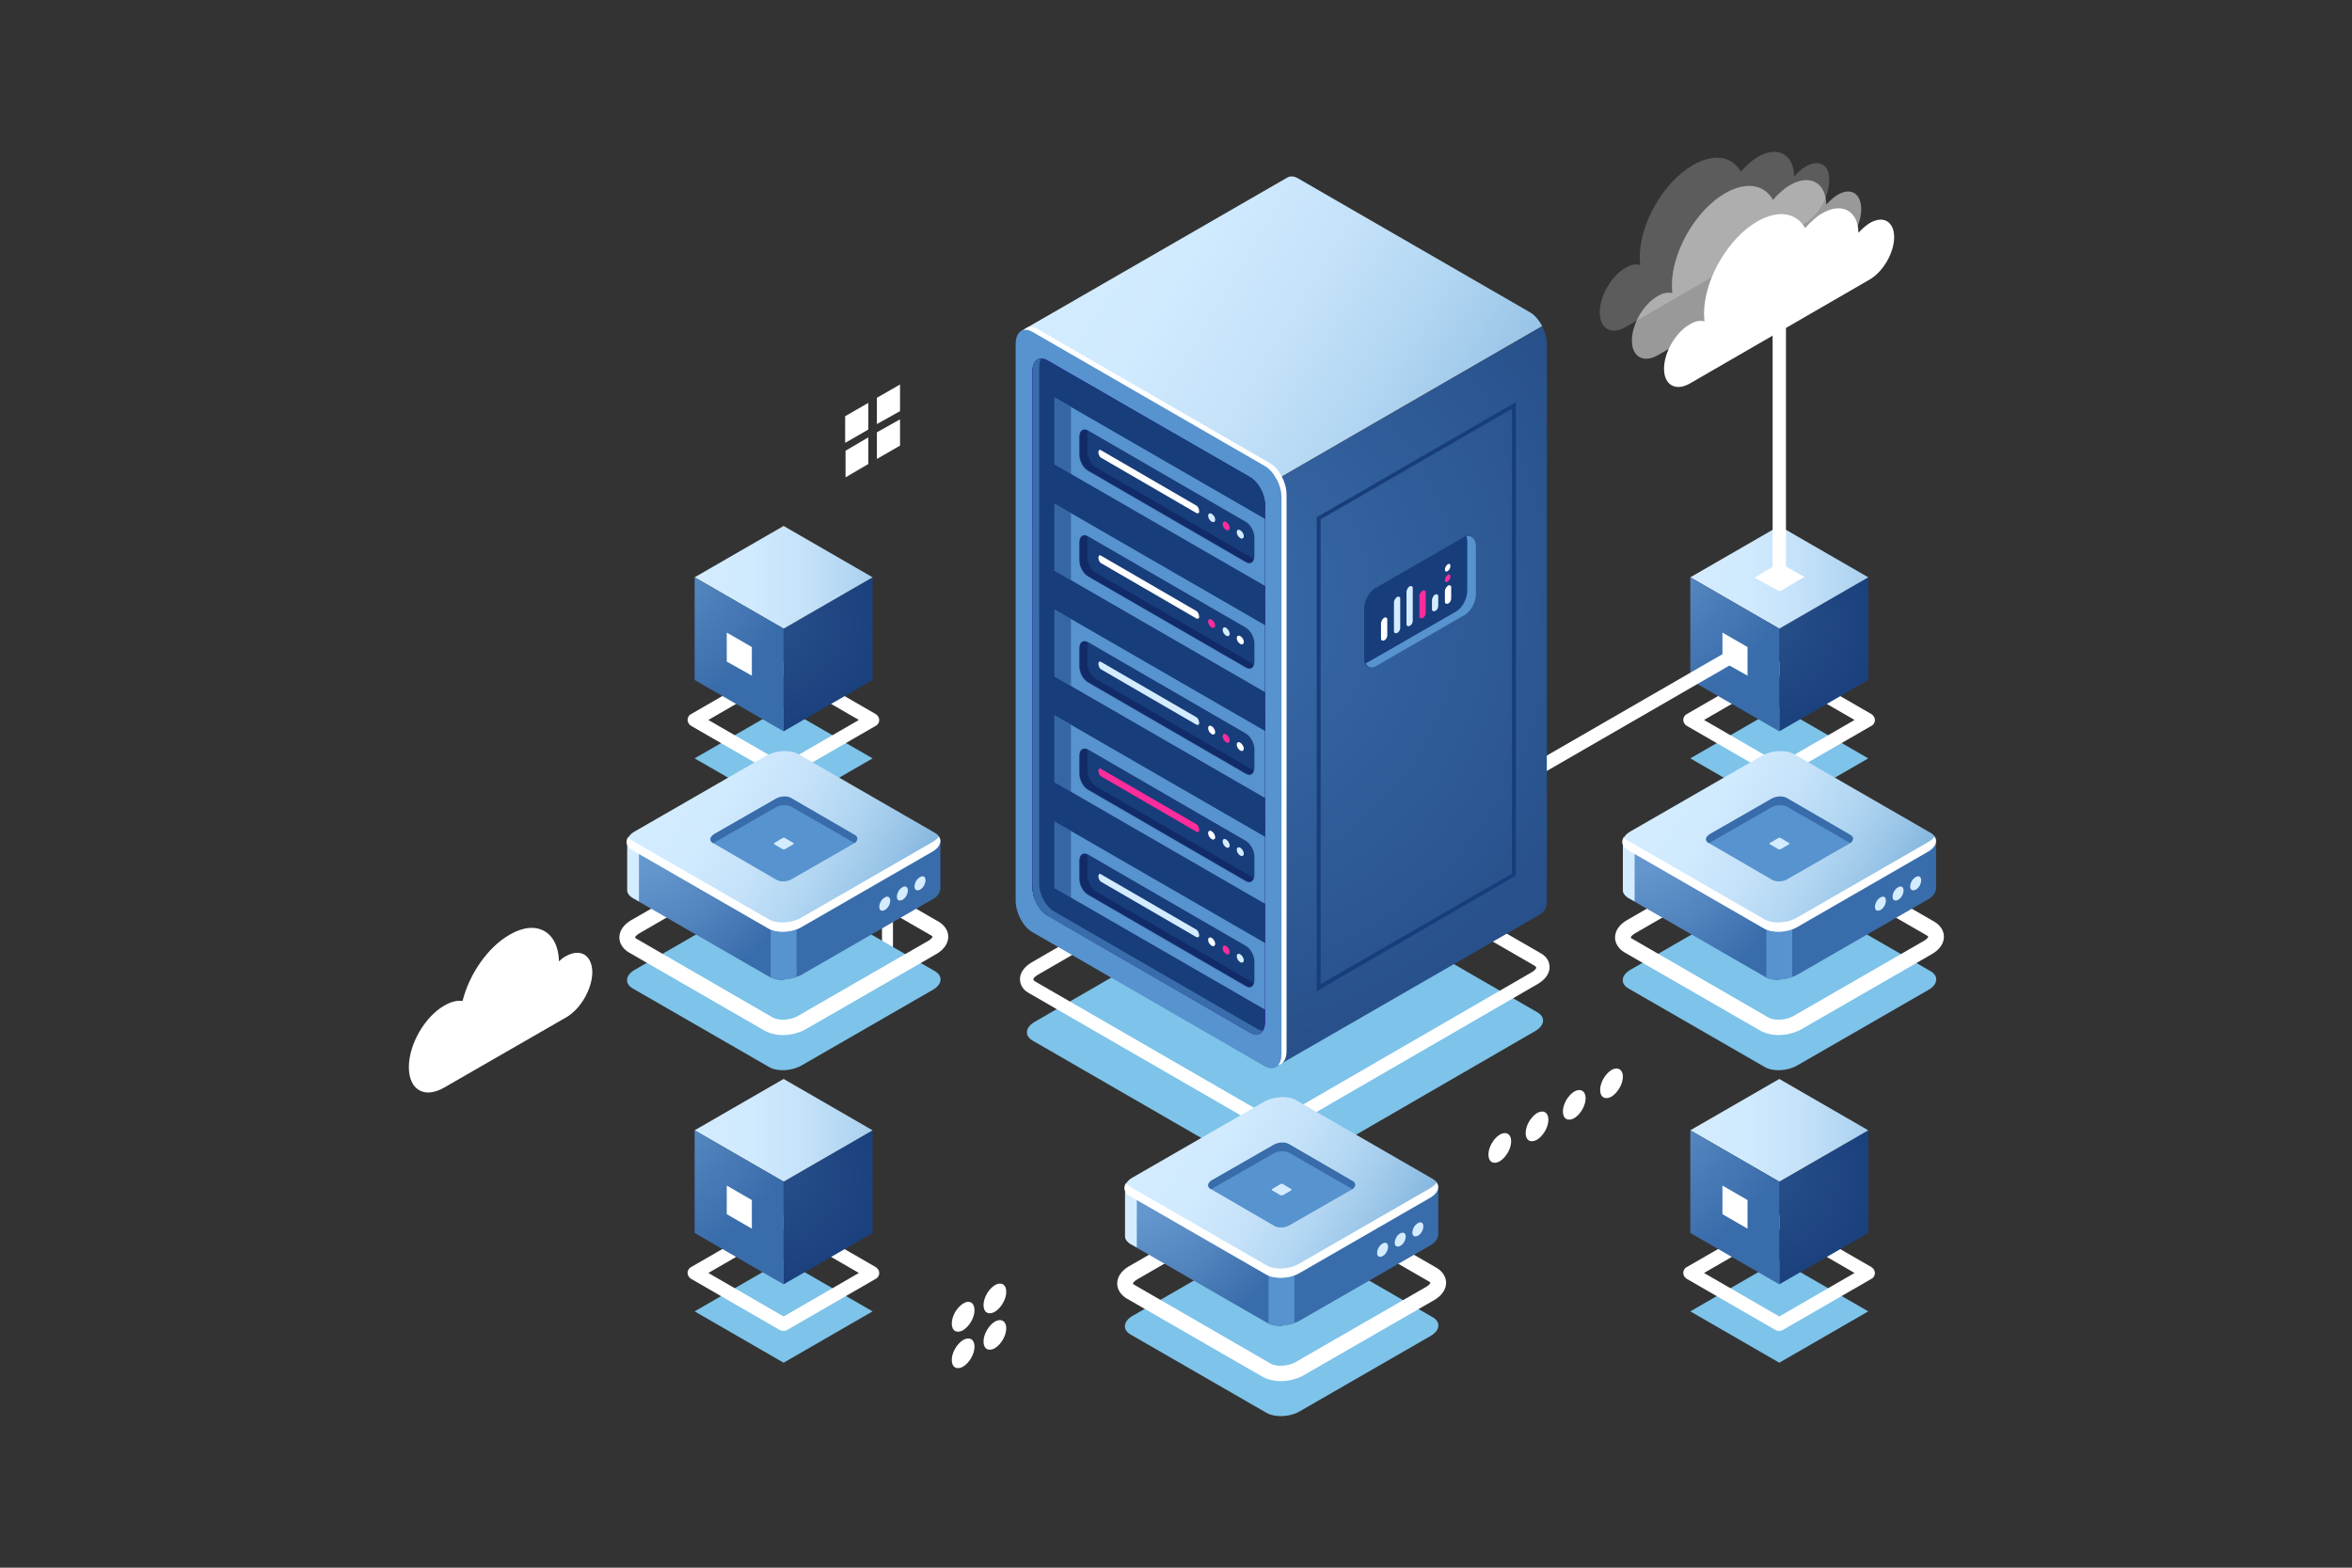<?xml version="1.0" encoding="utf-8"?>
<!-- Generator: Adobe Illustrator 18.1.1, SVG Export Plug-In . SVG Version: 6.00 Build 0)  -->
<svg version="1.1" id="Ñëîé_1" xmlns="http://www.w3.org/2000/svg" xmlns:xlink="http://www.w3.org/1999/xlink" x="0px" y="0px"
	 viewBox="0 0 600 400" enable-background="new 0 0 600 400" xml:space="preserve">
<rect x="0" y="0" width="600" height="400" fill="#333333" stroke="none"/>
<g>
	<path fill="#FFFFFF" d="M144.3,244c-0.6,0.3-1.2,0.8-1.7,1.3c-0.2-7.7-5.8-10.8-12.6-6.8c-5.6,3.2-10.3,10.1-12,16.9
		c-1.4-0.2-3,0.2-4.7,1.2c-5,2.9-9,9.9-9,15.7c0,5.8,4,8.1,9,5.2l31.1-17.9c3.7-2.1,6.7-7.3,6.7-11.6C151,243.6,148,241.9,144.3,244
		z"/>
	<g>
		<path fill="#FFFFFF" d="M385.5,291.2c0,1.9-1.3,4.1-2.9,5.1c-1.6,0.9-2.9,0.2-2.9-1.7c0-1.9,1.3-4.1,2.9-5.1
			C384.2,288.6,385.5,289.3,385.5,291.2z"/>
		<path fill="#FFFFFF" d="M395,285.7c0,1.9-1.3,4.1-2.9,5.1c-1.6,0.9-2.9,0.2-2.9-1.7c0-1.9,1.3-4.1,2.9-5.1
			C393.7,283.1,395,283.8,395,285.7z"/>
		<path fill="#FFFFFF" d="M404.5,280.2c0,1.9-1.3,4.1-2.9,5.1c-1.6,0.9-2.9,0.2-2.9-1.7s1.3-4.1,2.9-5.1
			C403.2,277.6,404.5,278.4,404.5,280.2z"/>
		<path fill="#FFFFFF" d="M414,274.7c0,1.9-1.3,4.1-2.9,5.1c-1.6,0.9-2.9,0.2-2.9-1.7s1.3-4.1,2.9-5.1
			C412.7,272.1,414,272.9,414,274.7z"/>
	</g>
	<g>
		<path fill="#FFFFFF" d="M248.6,343.6c0,1.9-1.3,4.1-2.9,5.1c-1.6,0.9-2.9,0.2-2.9-1.7c0-1.9,1.3-4.1,2.9-5.1
			C247.3,341,248.6,341.7,248.6,343.6z"/>
		<path fill="#FFFFFF" d="M256.7,338.9c0,1.9-1.3,4.1-2.9,5.1c-1.6,0.9-2.9,0.2-2.9-1.7s1.3-4.1,2.9-5.1
			C255.4,336.3,256.7,337.1,256.7,338.9z"/>
		<path fill="#FFFFFF" d="M248.6,334.3c0,1.9-1.3,4.1-2.9,5.1c-1.6,0.9-2.9,0.2-2.9-1.7s1.3-4.1,2.9-5.1
			C247.3,331.6,248.6,332.4,248.6,334.3z"/>
		<path fill="#FFFFFF" d="M256.7,329.6c0,1.9-1.3,4.1-2.9,5.1c-1.6,0.9-2.9,0.2-2.9-1.7s1.3-4.1,2.9-5.1
			C255.4,327,256.7,327.7,256.7,329.6z"/>
	</g>
	<g>
		<polygon fill="#FFFFFF" points="221.5,109.6 215.6,113 215.6,106.2 221.5,102.8 		"/>
		<polygon fill="#FFFFFF" points="229.6,104.9 223.7,108.2 223.7,101.5 229.6,98.1 		"/>
		<polygon fill="#FFFFFF" points="221.5,118.4 215.7,121.8 215.7,115 221.5,111.6 		"/>
		<polygon fill="#FFFFFF" points="229.6,113.7 223.7,117.1 223.7,110.3 229.6,107 		"/>
	</g>
	<path opacity="0.2" fill="#FFFFFF" d="M460.6,42.5c-1,0.6-2,1.5-2.9,2.5c-0.1-5.6-4.2-7.9-9.2-5c-1.6,0.9-3.1,2.3-4.4,3.8
		c-2.2-3.9-6.8-4.8-12.2-1.7c-7.5,4.3-13.6,14.9-13.6,23.5c0,0.7,0.1,1.4,0.1,2c-1.1-0.3-2.4-0.1-3.8,0.8c-3.6,2.1-6.5,7.1-6.5,11.3
		s2.9,5.8,6.5,3.8l45.8-26.5c3.4-2,6.2-6.8,6.2-10.8C466.9,42.1,464.1,40.5,460.6,42.5z"/>
	<path opacity="0.5" fill="#FFFFFF" d="M468.8,49.7c-1,0.6-2,1.5-2.9,2.5c-0.1-5.6-4.2-7.9-9.2-5c-1.6,0.9-3.1,2.3-4.4,3.8
		c-2.2-3.9-6.8-4.8-12.2-1.7c-7.5,4.3-13.6,14.9-13.6,23.5c0,0.7,0.1,1.4,0.1,2c-1.1-0.3-2.4-0.1-3.8,0.8c-3.6,2.1-6.5,7.1-6.5,11.3
		c0,4.1,2.9,5.8,6.5,3.8l45.8-26.5c3.4-2,6.2-6.8,6.2-10.8S472.2,47.7,468.8,49.7z"/>
	<path fill="#FFFFFF" d="M477,56.9c-1,0.6-2,1.5-2.9,2.5c-0.1-5.6-4.2-7.9-9.2-5c-1.6,0.9-3.1,2.3-4.4,3.8
		c-2.2-3.9-6.8-4.8-12.2-1.7c-7.5,4.3-13.6,14.9-13.6,23.5c0,0.7,0.1,1.4,0.1,2c-1.1-0.3-2.4-0.1-3.8,0.8c-3.6,2.1-6.5,7.1-6.5,11.3
		c0,4.1,2.9,5.8,6.5,3.8L477,71.3c3.4-2,6.2-6.8,6.2-10.8C483.2,56.5,480.4,54.9,477,56.9z"/>
	<path fill="#FFFFFF" d="M210.7,259.1c-0.2,0-0.5-0.1-0.7-0.2c-0.4-0.3-0.7-0.7-0.7-1.2v-18.2c0-0.5,0.3-1,0.7-1.2l15.7-9.1
		c0.4-0.3,1-0.3,1.4,0c0.4,0.3,0.7,0.7,0.7,1.2v18.2c0,0.5-0.3,1-0.7,1.2l-15.7,9.1C211.2,259,211,259.1,210.7,259.1z M212.1,240.3
		v14.9l12.9-7.4v-14.9L212.1,240.3z M226.5,248.6L226.5,248.6L226.5,248.6z"/>
	<g>
		<g>
			<polygon fill="#7DC3EA" points="199.9,347.7 177.2,334.6 199.9,321.5 222.6,334.6 			"/>
			<path fill="#FFFFFF" d="M199.9,339.6c-0.3,0-0.6-0.1-0.9-0.2l-22.7-13.1c-0.5-0.3-0.9-0.9-0.9-1.5c0-0.6,0.3-1.2,0.9-1.5
				l22.7-13.1c0.5-0.3,1.2-0.3,1.7,0l22.7,13.1c0.5,0.3,0.9,0.9,0.9,1.5c0,0.6-0.3,1.2-0.9,1.5l-22.7,13.1
				C200.5,339.5,200.2,339.6,199.9,339.6z M180.7,324.8l19.2,11.1l19.2-11.1l-19.2-11.1L180.7,324.8z"/>
			<radialGradient id="SVGID_1_" cx="197.781" cy="300.631" r="33.809" gradientUnits="userSpaceOnUse">
				<stop  offset="0" style="stop-color:#274F89"/>
				<stop  offset="1" style="stop-color:#173D7A"/>
			</radialGradient>
			<polygon fill="url(#SVGID_1_)" points="222.6,314.6 199.9,327.7 199.9,301.5 222.6,288.4 			"/>
			<linearGradient id="SVGID_2_" gradientUnits="userSpaceOnUse" x1="177.244" y1="288.363" x2="237.069" y2="288.363">
				<stop  offset="0" style="stop-color:#D4ECFF"/>
				<stop  offset="0.238" style="stop-color:#D0EAFE"/>
				<stop  offset="0.46" style="stop-color:#C5E2F9"/>
				<stop  offset="0.674" style="stop-color:#B2D6F2"/>
				<stop  offset="0.884" style="stop-color:#98C4E7"/>
				<stop  offset="1" style="stop-color:#86B8E0"/>
			</linearGradient>
			<polygon fill="url(#SVGID_2_)" points="199.9,301.5 177.2,288.4 199.9,275.3 222.6,288.4 			"/>
			<radialGradient id="SVGID_3_" cx="149.174" cy="265.645" r="61.112" gradientUnits="userSpaceOnUse">
				<stop  offset="0" style="stop-color:#699DD1"/>
				<stop  offset="0.266" style="stop-color:#6396CC"/>
				<stop  offset="0.641" style="stop-color:#5184BD"/>
				<stop  offset="1" style="stop-color:#396CAA"/>
			</radialGradient>
			<polygon fill="url(#SVGID_3_)" points="199.9,327.7 177.2,314.6 177.2,288.4 199.9,301.5 			"/>
		</g>
		<polygon fill="#FFFFFF" points="191.8,313.5 185.4,309.8 185.4,302.5 191.8,306.2 		"/>
	</g>
	<g>
		<g>
			<polygon fill="#7DC3EA" points="453.9,206.6 431.2,193.5 453.9,180.4 476.6,193.5 			"/>
			<path fill="#FFFFFF" d="M453.9,198.5c-0.3,0-0.6-0.1-0.9-0.2l-22.7-13.1c-0.5-0.3-0.9-0.9-0.9-1.5c0-0.6,0.3-1.2,0.9-1.5
				l22.7-13.1c0.5-0.3,1.2-0.3,1.7,0l22.7,13.1c0.5,0.3,0.9,0.9,0.9,1.5c0,0.6-0.3,1.2-0.9,1.5l-22.7,13.1
				C454.5,198.5,454.2,198.5,453.9,198.5z M434.7,183.7l19.2,11.1l19.2-11.1l-19.2-11.1L434.7,183.7z"/>
			<radialGradient id="SVGID_4_" cx="451.774" cy="159.551" r="33.809" gradientUnits="userSpaceOnUse">
				<stop  offset="0" style="stop-color:#274F89"/>
				<stop  offset="1" style="stop-color:#173D7A"/>
			</radialGradient>
			<polygon fill="url(#SVGID_4_)" points="476.6,173.5 453.9,186.6 453.9,160.4 476.6,147.3 			"/>
			<linearGradient id="SVGID_5_" gradientUnits="userSpaceOnUse" x1="431.237" y1="147.283" x2="491.062" y2="147.283">
				<stop  offset="0" style="stop-color:#D4ECFF"/>
				<stop  offset="0.238" style="stop-color:#D0EAFE"/>
				<stop  offset="0.46" style="stop-color:#C5E2F9"/>
				<stop  offset="0.674" style="stop-color:#B2D6F2"/>
				<stop  offset="0.884" style="stop-color:#98C4E7"/>
				<stop  offset="1" style="stop-color:#86B8E0"/>
			</linearGradient>
			<polygon fill="url(#SVGID_5_)" points="453.9,160.4 431.2,147.3 453.9,134.2 476.6,147.3 			"/>
			<radialGradient id="SVGID_6_" cx="403.167" cy="124.565" r="61.112" gradientUnits="userSpaceOnUse">
				<stop  offset="0" style="stop-color:#699DD1"/>
				<stop  offset="0.266" style="stop-color:#6396CC"/>
				<stop  offset="0.641" style="stop-color:#5184BD"/>
				<stop  offset="1" style="stop-color:#396CAA"/>
			</radialGradient>
			<polygon fill="url(#SVGID_6_)" points="453.9,186.6 431.2,173.5 431.2,147.3 453.9,160.4 			"/>
		</g>
		<polygon fill="#FFFFFF" points="445.8,172.4 439.4,168.8 439.4,161.4 445.8,165.1 		"/>
		<polygon fill="#FFFFFF" points="447.6,147.4 453.9,143.6 460.3,147.2 454,150.9 		"/>
	</g>
	<g>
		<g>
			<polygon fill="#7DC3EA" points="453.9,347.7 431.2,334.6 453.9,321.5 476.6,334.6 			"/>
			<path fill="#FFFFFF" d="M453.9,339.6c-0.3,0-0.6-0.1-0.9-0.2l-22.7-13.1c-0.5-0.3-0.9-0.9-0.9-1.5c0-0.6,0.3-1.2,0.9-1.5
				l22.7-13.1c0.5-0.3,1.2-0.3,1.7,0l22.7,13.1c0.5,0.3,0.9,0.9,0.9,1.5c0,0.6-0.3,1.2-0.9,1.5l-22.7,13.1
				C454.5,339.5,454.2,339.6,453.9,339.6z M434.7,324.8l19.2,11.1l19.2-11.1l-19.2-11.1L434.7,324.8z"/>
			<radialGradient id="SVGID_7_" cx="451.774" cy="300.631" r="33.809" gradientUnits="userSpaceOnUse">
				<stop  offset="0" style="stop-color:#274F89"/>
				<stop  offset="1" style="stop-color:#173D7A"/>
			</radialGradient>
			<polygon fill="url(#SVGID_7_)" points="476.6,314.6 453.9,327.7 453.9,301.5 476.6,288.4 			"/>
			<linearGradient id="SVGID_8_" gradientUnits="userSpaceOnUse" x1="431.236" y1="288.363" x2="491.061" y2="288.363">
				<stop  offset="0" style="stop-color:#D4ECFF"/>
				<stop  offset="0.238" style="stop-color:#D0EAFE"/>
				<stop  offset="0.46" style="stop-color:#C5E2F9"/>
				<stop  offset="0.674" style="stop-color:#B2D6F2"/>
				<stop  offset="0.884" style="stop-color:#98C4E7"/>
				<stop  offset="1" style="stop-color:#86B8E0"/>
			</linearGradient>
			<polygon fill="url(#SVGID_8_)" points="453.9,301.5 431.2,288.4 453.9,275.3 476.6,288.4 			"/>
			<radialGradient id="SVGID_9_" cx="403.167" cy="265.645" r="61.112" gradientUnits="userSpaceOnUse">
				<stop  offset="0" style="stop-color:#699DD1"/>
				<stop  offset="0.266" style="stop-color:#6396CC"/>
				<stop  offset="0.641" style="stop-color:#5184BD"/>
				<stop  offset="1" style="stop-color:#396CAA"/>
			</radialGradient>
			<polygon fill="url(#SVGID_9_)" points="453.9,327.7 431.2,314.6 431.2,288.4 453.9,301.5 			"/>
		</g>
		<polygon fill="#FFFFFF" points="445.8,313.5 439.4,309.8 439.4,302.5 445.8,306.2 		"/>
	</g>
	<g>
		<g>
			<polygon fill="#7DC3EA" points="199.9,206.6 177.2,193.5 199.9,180.4 222.6,193.5 			"/>
			<path fill="#FFFFFF" d="M199.9,198.5c-0.3,0-0.6-0.1-0.9-0.2l-22.7-13.1c-0.5-0.3-0.9-0.9-0.9-1.5c0-0.6,0.3-1.2,0.9-1.5
				l22.7-13.1c0.5-0.3,1.2-0.3,1.7,0l22.7,13.1c0.5,0.3,0.9,0.9,0.9,1.5c0,0.6-0.3,1.2-0.9,1.5l-22.7,13.1
				C200.5,198.5,200.2,198.5,199.9,198.5z M180.7,183.7l19.2,11.1l19.2-11.1l-19.2-11.1L180.7,183.7z"/>
			<radialGradient id="SVGID_10_" cx="197.781" cy="159.551" r="33.809" gradientUnits="userSpaceOnUse">
				<stop  offset="0" style="stop-color:#274F89"/>
				<stop  offset="1" style="stop-color:#173D7A"/>
			</radialGradient>
			<polygon fill="url(#SVGID_10_)" points="222.6,173.5 199.9,186.6 199.9,160.4 222.6,147.3 			"/>
			<linearGradient id="SVGID_11_" gradientUnits="userSpaceOnUse" x1="177.244" y1="147.283" x2="237.069" y2="147.283">
				<stop  offset="0" style="stop-color:#D4ECFF"/>
				<stop  offset="0.238" style="stop-color:#D0EAFE"/>
				<stop  offset="0.46" style="stop-color:#C5E2F9"/>
				<stop  offset="0.674" style="stop-color:#B2D6F2"/>
				<stop  offset="0.884" style="stop-color:#98C4E7"/>
				<stop  offset="1" style="stop-color:#86B8E0"/>
			</linearGradient>
			<polygon fill="url(#SVGID_11_)" points="199.9,160.4 177.2,147.3 199.9,134.2 222.6,147.3 			"/>
			<radialGradient id="SVGID_12_" cx="149.174" cy="124.565" r="61.112" gradientUnits="userSpaceOnUse">
				<stop  offset="0" style="stop-color:#699DD1"/>
				<stop  offset="0.266" style="stop-color:#6396CC"/>
				<stop  offset="0.641" style="stop-color:#5184BD"/>
				<stop  offset="1" style="stop-color:#396CAA"/>
			</radialGradient>
			<polygon fill="url(#SVGID_12_)" points="199.9,186.6 177.2,173.5 177.2,147.3 199.9,160.4 			"/>
		</g>
		<polygon fill="#FFFFFF" points="191.8,172.4 185.4,168.8 185.4,161.4 191.8,165.1 		"/>
	</g>
	
		<rect x="407.5" y="148.2" transform="matrix(0.5 0.866 -0.866 0.5 366.067 -261.279)" fill="#FFFFFF" width="3.4" height="76.2"/>
	<g>
		<path fill="#7DC3EA" d="M321.6,299.1l-58.2-33.6c-2.1-1.2-1.9-3.4,0.6-4.8l61.7-35.7c2.5-1.4,6.2-1.6,8.3-0.3l58.2,33.6
			c2.1,1.2,1.9,3.4-0.6,4.8l-61.7,35.7C327.4,300.2,323.7,300.4,321.6,299.1z"/>
		<path fill="#FFFFFF" d="M325.2,288.1c-1.7,0-3.3-0.3-4.5-1.1l-58.2-33.6c-1.5-0.8-2.3-2.1-2.3-3.6c0-1.6,1.1-3.1,2.9-4.2
			l61.7-35.7c3-1.7,7.4-1.9,10-0.3l58.2,33.6c1.5,0.8,2.3,2.1,2.3,3.6c0,1.6-1.1,3.1-2.9,4.2l-61.7,35.7
			C329.1,287.6,327.1,288.1,325.2,288.1z M322.4,284.1c1.6,0.9,4.7,0.8,6.6-0.3l61.7-35.7c0.9-0.5,1.2-1,1.2-1.2
			c0-0.1-0.2-0.4-0.6-0.6l-58.2-33.6c-1.6-0.9-4.7-0.8-6.6,0.3l-61.7,35.7c-0.9,0.5-1.2,1-1.2,1.2c0,0.1,0.2,0.4,0.6,0.6
			L322.4,284.1z"/>
		<g>
			<g>
				<g>
					<g>
						<g>
							<g>
								<radialGradient id="SVGID_13_" cx="302.734" cy="155.146" r="121.649" gradientUnits="userSpaceOnUse">
									<stop  offset="0" style="stop-color:#396CAA"/>
									<stop  offset="1" style="stop-color:#274F89"/>
								</radialGradient>
								<path fill="url(#SVGID_13_)" d="M325.8,122.3c0,0-31.9,3-51.2,4.5l51,145.3l67.5-38.9c0,0,0,0,0,0l0.1-0.1l0,0
									c0.8-0.5,1.4-1.7,1.4-3.3v-142c0-1.5-0.4-3.1-1.2-4.5L325.8,122.3z"/>
								<linearGradient id="SVGID_14_" gradientUnits="userSpaceOnUse" x1="264.469" y1="68.846" x2="377.901" y2="137.959">
									<stop  offset="0" style="stop-color:#D4ECFF"/>
									<stop  offset="0.238" style="stop-color:#D0EAFE"/>
									<stop  offset="0.46" style="stop-color:#C5E2F9"/>
									<stop  offset="0.674" style="stop-color:#B2D6F2"/>
									<stop  offset="0.884" style="stop-color:#98C4E7"/>
									<stop  offset="1" style="stop-color:#86B8E0"/>
								</linearGradient>
								<path fill="url(#SVGID_14_)" d="M390.5,79.8l-59.4-34.3c-1-0.6-2-0.6-2.7-0.2l0,0l-67.8,39.1l3.2,11.8l17,48.4l3.2,1.8
									l109.4-63.2C392.7,81.8,391.6,80.5,390.5,79.8z"/>
								<path fill="#5793CE" d="M322.7,272.1l-59.4-34.3c-2.3-1.3-4.2-4.9-4.2-8v-142c0-3.1,1.9-4.5,4.2-3.2l59.4,34.3
									c2.3,1.3,4.2,4.9,4.2,8v142C326.9,272,325.1,273.4,322.7,272.1z"/>
								<path fill="#FFFFFF" d="M324,118.2l-59.4-34.3c-1.3-0.8-2.5-0.6-3.3,0.2c0.6-0.1,1.3,0.1,2,0.5l59.4,34.3
									c2.3,1.3,4.2,4.9,4.2,8v142c0,1.3-0.3,2.3-0.9,2.9c1.3-0.2,2.2-1.5,2.2-3.6v-142C328.2,123.1,326.3,119.5,324,118.2z"/>
								
									<linearGradient id="SVGID_15_" gradientUnits="userSpaceOnUse" x1="-48.217" y1="1351.515" x2="18.445" y2="1336.41" gradientTransform="matrix(0.866 0.5 0 1.155 302.939 -1367.565)">
									<stop  offset="0" style="stop-color:#3919BB"/>
									<stop  offset="1" style="stop-color:#6507FA"/>
								</linearGradient>
								<path fill="url(#SVGID_15_)" d="M319,263.5l-51.9-30c-2-1.2-3.7-4.3-3.7-7V94.7c0-2.7,1.6-3.9,3.7-2.8l51.9,30
									c2,1.2,3.7,4.3,3.7,7v131.9C322.7,263.4,321,264.7,319,263.5z"/>
								
									<linearGradient id="SVGID_16_" gradientUnits="userSpaceOnUse" x1="-48.217" y1="1351.515" x2="18.445" y2="1336.41" gradientTransform="matrix(0.866 0.5 0 1.155 302.939 -1367.565)">
									<stop  offset="0" style="stop-color:#3919BB"/>
									<stop  offset="1" style="stop-color:#6507FA"/>
								</linearGradient>
								<path fill="url(#SVGID_16_)" d="M319,263.5l-51.9-30c-2-1.2-3.7-4.3-3.7-7V94.7c0-2.7,1.6-3.9,3.7-2.8l51.9,30
									c2,1.2,3.7,4.3,3.7,7v131.9C322.7,263.4,321,264.7,319,263.5z"/>
								<path fill="#173D7A" d="M319,263.5l-51.9-30c-2-1.2-3.7-4.3-3.7-7V94.7c0-2.7,1.6-3.9,3.7-2.8l51.9,30c2,1.2,3.7,4.3,3.7,7
									v131.9C322.7,263.4,321,264.7,319,263.5z"/>
								<path fill="#396CAA" d="M320.7,262.5l-51.9-30c-2-1.2-3.7-4.3-3.7-7V93.7c0-0.9,0.2-1.7,0.5-2.2c-1.3,0-2.2,1.2-2.2,3.2
									v131.9c0,2.7,1.6,5.8,3.7,7l51.9,30c1.3,0.8,2.5,0.5,3.1-0.6C321.7,262.9,321.2,262.8,320.7,262.5z"/>
							</g>
						</g>
					</g>
					<g>
						<g>
							<path fill="#173D7A" d="M319,202.9l-19.3-11.1L269,209.6l53.7,31v-30.6C322.7,207.2,321,204.1,319,202.9z"/>
							<path fill="#173D7A" d="M319,175.9l-19.3-11.1L269,182.5l53.7,31v-30.6C322.7,180.2,321,177.1,319,175.9z"/>
							<path fill="#173D7A" d="M319,148.9l-19.3-11.1L269,155.5l53.7,31v-30.6C322.7,153.2,321,150,319,148.9z"/>
							<path fill="#173D7A" d="M319,121.8l-19.3-11.1L269,128.5l53.7,31v-30.6C322.7,126.1,321,123,319,121.8z"/>
							<path fill="#173D7A" d="M319,121.8l-42.7-24.6l-7.3,4.2l53.7,31v-3.6C322.7,126.1,321,123,319,121.8z"/>
						</g>
						<polygon fill="#5793CE" points="322.7,132.4 269,101.4 269,118.5 322.7,149.5 						"/>
						<polygon fill="#5793CE" points="322.7,159.5 269,128.5 269,145.6 322.7,176.6 						"/>
						<polygon fill="#5793CE" points="322.7,186.5 269,155.5 269,172.6 322.7,203.6 						"/>
						<polygon fill="#5793CE" points="322.7,213.5 269,182.5 269,199.6 322.7,230.6 						"/>
						<polygon fill="#5793CE" points="322.7,240.6 269,209.6 269,226.6 322.7,257.6 						"/>
					</g>
					<g>
						<path fill="#173D7A" d="M317.9,143.4l-40.4-23.4c-1.1-0.7-2.1-2.4-2.1-4v-4.6c0-1.5,0.9-2.2,2.1-1.6l40.4,23.4
							c1.1,0.7,2.1,2.4,2.1,4v4.6C320,143.4,319.1,144.1,317.9,143.4z"/>
						<path opacity="0.3" fill="#06033E" d="M279.5,119.2c-1.1-0.7-2.1-2.4-2.1-4v-4.6c0-0.2,0-0.5,0.1-0.7l-0.1,0
							c-1.1-0.7-2.1,0-2.1,1.6v4.6c0,1.5,0.9,3.3,2.1,4l40.4,23.4c1,0.6,1.8,0.1,2-0.9L279.5,119.2z"/>
						<path fill="#FFFFFF" d="M305.2,130.9l-24.3-14.1c-0.4-0.2-0.7-0.9-0.7-1.4l0,0c0-0.5,0.3-0.8,0.7-0.5l24.3,14.1
							c0.4,0.2,0.7,0.9,0.7,1.4l0,0C306,130.9,305.6,131.1,305.2,130.9z"/>
					</g>
					<g>
						<path fill="#173D7A" d="M317.9,170.3L277.5,147c-1.1-0.7-2.1-2.4-2.1-4v-4.6c0-1.5,0.9-2.2,2.1-1.6l40.4,23.4
							c1.1,0.7,2.1,2.4,2.1,4v4.6C320,170.3,319.1,171,317.9,170.3z"/>
						<path opacity="0.3" fill="#06033E" d="M279.5,146.1c-1.1-0.7-2.1-2.4-2.1-4v-4.6c0-0.2,0-0.5,0.1-0.7l-0.1,0
							c-1.1-0.7-2.1,0-2.1,1.6v4.6c0,1.5,0.9,3.3,2.1,4l40.4,23.4c1,0.6,1.8,0.1,2-0.9L279.5,146.1z"/>
						<path fill="#FFFFFF" d="M305.2,157.8l-24.3-14.1c-0.4-0.2-0.7-0.9-0.7-1.4l0,0c0-0.5,0.3-0.8,0.7-0.5l24.3,14.1
							c0.4,0.2,0.7,0.9,0.7,1.4l0,0C306,157.7,305.6,158,305.2,157.8z"/>
					</g>
					<g>
						<path fill="#173D7A" d="M317.9,197.4l-40.4-23.4c-1.1-0.7-2.1-2.4-2.1-4v-4.6c0-1.5,0.9-2.2,2.1-1.6l40.4,23.4
							c1.1,0.7,2.1,2.4,2.1,4v4.6C320,197.4,319.1,198.1,317.9,197.4z"/>
						<path opacity="0.3" fill="#06033E" d="M279.5,173.2c-1.1-0.7-2.1-2.4-2.1-4v-4.6c0-0.2,0-0.5,0.1-0.7l-0.1,0
							c-1.1-0.7-2.1,0-2.1,1.6v4.6c0,1.5,0.9,3.3,2.1,4l40.4,23.4c1,0.6,1.8,0.1,2-0.9L279.5,173.2z"/>
						<path fill="#D4ECFF" d="M305.2,184.9l-24.3-14.1c-0.4-0.2-0.7-0.9-0.7-1.4l0,0c0-0.5,0.3-0.8,0.7-0.5l24.3,14.1
							c0.4,0.2,0.7,0.9,0.7,1.4l0,0C306,184.9,305.6,185.1,305.2,184.9z"/>
					</g>
					<g>
						<path fill="#173D7A" d="M317.9,224.8l-40.4-23.4c-1.1-0.7-2.1-2.4-2.1-4v-4.6c0-1.5,0.9-2.2,2.1-1.6l40.4,23.4
							c1.1,0.7,2.1,2.4,2.1,4v4.6C320,224.7,319.1,225.4,317.9,224.8z"/>
						<path opacity="0.3" fill="#06033E" d="M279.5,200.6c-1.1-0.7-2.1-2.4-2.1-4V192c0-0.2,0-0.5,0.1-0.7l-0.1,0
							c-1.1-0.7-2.1,0-2.1,1.6v4.6c0,1.5,0.9,3.3,2.1,4l40.4,23.4c1,0.6,1.8,0.1,2-0.9L279.5,200.6z"/>
						<path fill="#FF2C9C" d="M305.2,212.2l-24.3-14.1c-0.4-0.2-0.7-0.9-0.7-1.4l0,0c0-0.5,0.3-0.8,0.7-0.5l24.3,14.1
							c0.4,0.2,0.7,0.9,0.7,1.4l0,0C306,212.2,305.6,212.5,305.2,212.2z"/>
					</g>
					<g>
						<path fill="#173D7A" d="M317.9,251.6l-40.4-23.4c-1.1-0.7-2.1-2.4-2.1-4v-4.6c0-1.5,0.9-2.2,2.1-1.6l40.4,23.4
							c1.1,0.7,2.1,2.4,2.1,4v4.6C320,251.6,319.1,252.3,317.9,251.6z"/>
						<path opacity="0.3" fill="#06033E" d="M279.5,227.4c-1.1-0.7-2.1-2.4-2.1-4v-4.6c0-0.2,0-0.5,0.1-0.7l-0.1,0
							c-1.1-0.7-2.1,0-2.1,1.6v4.6c0,1.5,0.9,3.3,2.1,4l40.4,23.4c1,0.6,1.8,0.1,2-0.9L279.5,227.4z"/>
						<path fill="#D4ECFF" d="M305.2,239.1L280.9,225c-0.4-0.2-0.7-0.9-0.7-1.4l0,0c0-0.5,0.3-0.8,0.7-0.5l24.3,14.1
							c0.4,0.2,0.7,0.9,0.7,1.4l0,0C306,239,305.6,239.3,305.2,239.1z"/>
					</g>
					<polygon opacity="0.5" fill="#173D7A" points="269,101.4 273.2,103.9 273.2,121 269,118.5 					"/>
					<polygon opacity="0.5" fill="#173D7A" points="269,128.5 273.2,130.9 273.2,148 269,145.6 					"/>
					<polygon opacity="0.5" fill="#173D7A" points="269,155.5 273.2,157.9 273.2,175 269,172.6 					"/>
					<polygon opacity="0.5" fill="#173D7A" points="269,182.5 273.2,185 273.2,202.1 269,199.6 					"/>
					<polygon opacity="0.5" fill="#173D7A" points="269,209.6 273.2,212 273.2,229.1 269,226.6 					"/>
				</g>
				<path fill="#D4ECFF" d="M310,132.6c0,0.5-0.4,0.8-0.9,0.5c-0.5-0.3-0.9-0.9-0.9-1.5c0-0.5,0.4-0.8,0.9-0.5
					C309.6,131.4,310,132,310,132.6z"/>
				<path fill="#FF2C9C" d="M313.7,134.7c0,0.5-0.4,0.8-0.9,0.5c-0.5-0.3-0.9-0.9-0.9-1.5c0-0.5,0.4-0.8,0.9-0.5
					C313.3,133.5,313.7,134.1,313.7,134.7z"/>
				<path fill="#D4ECFF" d="M317.3,136.8c0,0.5-0.4,0.8-0.9,0.5c-0.5-0.3-0.9-0.9-0.9-1.5s0.4-0.8,0.9-0.5
					C316.9,135.6,317.3,136.2,317.3,136.8z"/>
				<path fill="#FF2C9C" d="M310,159.6c0,0.5-0.4,0.8-0.9,0.5c-0.5-0.3-0.9-0.9-0.9-1.5s0.4-0.8,0.9-0.5
					C309.6,158.4,310,159.1,310,159.6z"/>
				<path fill="#D4ECFF" d="M313.7,161.7c0,0.5-0.4,0.8-0.9,0.5c-0.5-0.3-0.9-0.9-0.9-1.5s0.4-0.8,0.9-0.5
					C313.3,160.5,313.7,161.2,313.7,161.7z"/>
				<path fill="#FFFFFF" d="M317.3,163.8c0,0.5-0.4,0.8-0.9,0.5c-0.5-0.3-0.9-0.9-0.9-1.5c0-0.5,0.4-0.8,0.9-0.5
					C316.9,162.6,317.3,163.2,317.3,163.8z"/>
				<path fill="#FFFFFF" d="M310,186.8c0,0.5-0.4,0.8-0.9,0.5c-0.5-0.3-0.9-0.9-0.9-1.5s0.4-0.8,0.9-0.5
					C309.6,185.6,310,186.3,310,186.8z"/>
				<path fill="#FF2C9C" d="M313.7,188.9c0,0.5-0.4,0.8-0.9,0.5c-0.5-0.3-0.9-0.9-0.9-1.5s0.4-0.8,0.9-0.5
					C313.3,187.7,313.7,188.4,313.7,188.9z"/>
				<path fill="#FFFFFF" d="M317.3,191c0,0.5-0.4,0.8-0.9,0.5c-0.5-0.3-0.9-0.9-0.9-1.5s0.4-0.8,0.9-0.5
					C316.9,189.8,317.3,190.5,317.3,191z"/>
				<path fill="#FFFFFF" d="M310,213.6c0,0.5-0.4,0.8-0.9,0.5c-0.5-0.3-0.9-0.9-0.9-1.5s0.4-0.8,0.9-0.5
					C309.6,212.4,310,213.1,310,213.6z"/>
				<path fill="#D4ECFF" d="M313.7,215.7c0,0.5-0.4,0.8-0.9,0.5c-0.5-0.3-0.9-0.9-0.9-1.5s0.4-0.8,0.9-0.5
					C313.3,214.5,313.7,215.2,313.7,215.7z"/>
				<path fill="#D4ECFF" d="M317.3,217.8c0,0.5-0.4,0.8-0.9,0.5c-0.5-0.3-0.9-0.9-0.9-1.5c0-0.5,0.4-0.8,0.9-0.5
					C316.9,216.6,317.3,217.3,317.3,217.8z"/>
				<path fill="#FFFFFF" d="M310,240.8c0,0.5-0.4,0.8-0.9,0.5c-0.5-0.3-0.9-0.9-0.9-1.5c0-0.5,0.4-0.8,0.9-0.5
					C309.6,239.6,310,240.3,310,240.8z"/>
				<path fill="#FF2C9C" d="M313.7,242.9c0,0.5-0.4,0.8-0.9,0.5c-0.5-0.3-0.9-0.9-0.9-1.5s0.4-0.8,0.9-0.5
					C313.3,241.7,313.7,242.4,313.7,242.9z"/>
				<path fill="#D4ECFF" d="M317.3,245c0,0.5-0.4,0.8-0.9,0.5c-0.5-0.3-0.9-0.9-0.9-1.5s0.4-0.8,0.9-0.5
					C316.9,243.8,317.3,244.5,317.3,245z"/>
				<g>
					<path fill="#173D7A" d="M335.9,252.9V131.9l0.3-0.1l50.5-29.2v120.9l-0.3,0.1L335.9,252.9z M336.9,132.5v118.6l48.8-28.2V104.3
						L336.9,132.5z"/>
				</g>
				<g>
					<path fill="#173D7A" d="M373.5,157l-22.7,13.1c-1.5,0.9-2.8-0.1-2.8-2.1v-12.6c0-2,1.2-4.4,2.8-5.3l22.7-13.1
						c1.5-0.9,2.8,0.1,2.8,2.1v12.6C376.3,153.8,375.1,156.1,373.5,157z"/>
					<path fill="#5793CE" d="M374.1,136.8c0.1,0.4,0.2,0.8,0.2,1.3v12.6c0,2-1.2,4.4-2.8,5.3L348.9,169c-0.2,0.1-0.4,0.2-0.5,0.2
						c0.4,1.1,1.4,1.5,2.6,0.8l22.7-13.1c1.5-0.9,2.8-3.2,2.8-5.3v-12.6C376.3,137.4,375.3,136.5,374.1,136.8z"/>
					<g>
						<g>
							<path fill="#FFFFFF" d="M369.4,149.4c0.4-0.2,0.8,0,0.8,0.4v2.9c0,0.5-0.3,1.1-0.8,1.3c-0.4,0.2-0.8,0-0.8-0.4v-2.9
								C368.6,150.3,369,149.7,369.4,149.4z"/>
							<path fill="#D4ECFF" d="M366.1,151.7c0.4-0.2,0.8,0,0.8,0.4v2.5c0,0.5-0.3,1.1-0.8,1.3c-0.4,0.2-0.8,0-0.8-0.4V153
								C365.4,152.5,365.7,151.9,366.1,151.7z"/>
							<path fill="#FF2C9C" d="M362.9,150.7c0.4-0.2,0.8,0,0.8,0.4v5.3c0,0.5-0.3,1.1-0.8,1.3c-0.4,0.2-0.8,0-0.8-0.4v-5.3
								C362.1,151.6,362.5,151,362.9,150.7z"/>
							<path fill="#D4ECFF" d="M359.6,149.6c0.4-0.2,0.8,0,0.8,0.4v8.4c0,0.5-0.3,1.1-0.8,1.3c-0.4,0.2-0.8,0-0.8-0.4v-8.4
								C358.9,150.4,359.2,149.8,359.6,149.6z"/>
							<path fill="#D4ECFF" d="M356.4,152.3c0.4-0.2,0.8,0,0.8,0.4v7.5c0,0.5-0.3,1.1-0.8,1.3c-0.4,0.2-0.8,0-0.8-0.4v-7.5
								C355.6,153.2,356,152.6,356.4,152.3z"/>
							<path fill="#FFFFFF" d="M353.1,157.6c0.4-0.2,0.8,0,0.8,0.4v4.1c0,0.5-0.3,1.1-0.8,1.3c-0.4,0.2-0.8,0-0.8-0.4v-4.1
								C352.4,158.4,352.7,157.9,353.1,157.6z"/>
						</g>
						<path fill="#FF2C9C" d="M368.6,148c0,0.5,0.3,0.7,0.7,0.4c0.4-0.2,0.7-0.8,0.7-1.3s-0.3-0.7-0.7-0.4
							C369,146.9,368.6,147.5,368.6,148z"/>
						<path fill="#FFFFFF" d="M368.6,145.3c0,0.5,0.3,0.7,0.7,0.4c0.4-0.2,0.7-0.8,0.7-1.3s-0.3-0.7-0.7-0.4
							C369,144.2,368.6,144.8,368.6,145.3z"/>
					</g>
				</g>
			</g>
		</g>
	</g>
	<rect x="452.2" y="80.4" fill="#FFFFFF" width="3.4" height="66.9"/>
	<g>
		<path fill="#7DC3EA" d="M323.1,360.5l-34.7-20c-2.1-1.2-1.9-3.4,0.6-4.8l33.5-19.3c2.5-1.4,6.2-1.6,8.3-0.3l34.7,20
			c2.1,1.2,1.9,3.4-0.6,4.8l-33.5,19.3C328.9,361.6,325.2,361.7,323.1,360.5z"/>
		<path fill="#FFFFFF" d="M326.7,352.4c-1.7,0-3.3-0.4-4.6-1.1h0l-34.7-20c-1.5-0.9-2.4-2.3-2.4-3.8c0-1.7,1.1-3.3,3-4.4l33.5-19.3
			c3.1-1.8,7.5-1.9,10.3-0.3l34.7,20c1.5,0.9,2.4,2.3,2.4,3.8c0,1.7-1.1,3.3-3,4.4l-33.5,19.3C330.7,351.9,328.7,352.4,326.7,352.4z
			 M324.1,347.9c1.5,0.9,4.5,0.7,6.3-0.3l33.5-19.3c0.8-0.5,1-0.9,1-1c0,0-0.1-0.2-0.5-0.4l-34.7-20c-1.5-0.9-4.5-0.7-6.3,0.3
			L290,326.5c-0.8,0.5-1,0.9-1,1c0,0,0.1,0.2,0.5,0.4L324.1,347.9L324.1,347.9z"/>
		<path fill="#396CAA" d="M366.9,314.9L366.9,314.9v-12l-26.8,0l-9.3-5.4c-2.1-1.2-5.8-1.1-8.3,0.3l-8.6,5l-26.8,0v12.3
			c-0.1,0.8,0.4,1.6,1.4,2.2l34.7,20c2.1,1.2,5.8,1.1,8.3-0.3l33.5-19.3C366.2,317,366.9,315.9,366.9,314.9z"/>
		<radialGradient id="SVGID_17_" cx="289.185" cy="299.44" r="43.804" gradientUnits="userSpaceOnUse">
			<stop  offset="0" style="stop-color:#699DD1"/>
			<stop  offset="0.266" style="stop-color:#6396CC"/>
			<stop  offset="0.641" style="stop-color:#5184BD"/>
			<stop  offset="1" style="stop-color:#396CAA"/>
		</radialGradient>
		<path fill="url(#SVGID_17_)" d="M326.9,296.8c-1.6,0-3.2,0.4-4.4,1.2l-8.6,5l-26.8,0v12.3c-0.1,0.8,0.4,1.6,1.4,2.2l34.7,20
			c1,0.6,2.4,0.9,3.9,0.8V296.8z"/>
		<path fill="#D4ECFF" d="M290,302.9l-3,0v12.3c-0.1,0.8,0.4,1.6,1.4,2.2l1.6,0.9V302.9z"/>
		<path fill="#5793CE" d="M323.6,337.7c1.8,0.8,4.5,0.7,6.6-0.1v-14h-6.6V337.7z"/>
		<linearGradient id="SVGID_18_" gradientUnits="userSpaceOnUse" x1="297.453" y1="285.396" x2="366.068" y2="326.303">
			<stop  offset="0" style="stop-color:#D4ECFF"/>
			<stop  offset="0.201" style="stop-color:#D0EAFE"/>
			<stop  offset="0.387" style="stop-color:#C5E2F9"/>
			<stop  offset="0.568" style="stop-color:#B2D6F2"/>
			<stop  offset="0.744" style="stop-color:#98C4E7"/>
			<stop  offset="0.842" style="stop-color:#86B8E0"/>
		</linearGradient>
		<path fill="url(#SVGID_18_)" d="M323.1,325.2l-34.7-20c-2.1-1.2-1.9-3.4,0.6-4.8l33.5-19.3c2.5-1.4,6.2-1.6,8.3-0.3l34.7,20
			c2.1,1.2,1.9,3.4-0.6,4.8l-33.5,19.3C328.9,326.3,325.2,326.4,323.1,325.2z"/>
		<path fill="#FFFFFF" d="M364.8,303.2l-33.5,19.3c-2.5,1.4-6.2,1.6-8.3,0.3l-34.7-20c-0.5-0.3-0.8-0.6-1.1-0.9
			c-0.7,1.2-0.4,2.5,1.1,3.3l34.7,20c2.1,1.2,5.8,1.1,8.3-0.3l33.5-19.3c1.9-1.1,2.5-2.6,1.7-3.8
			C366.2,302.2,365.6,302.7,364.8,303.2z"/>
		<g>
			<path fill="#D4ECFF" d="M354.1,318.1c0,0.9-0.6,2-1.4,2.4c-0.8,0.4-1.4,0.1-1.4-0.8c0-0.9,0.6-2,1.4-2.4
				C353.5,316.8,354.1,317.2,354.1,318.1z"/>
			<path fill="#D4ECFF" d="M358.6,315.5c0,0.9-0.6,2-1.4,2.4c-0.8,0.4-1.4,0.1-1.4-0.8c0-0.9,0.6-2,1.4-2.4S358.6,314.6,358.6,315.5
				z"/>
			<path fill="#D4ECFF" d="M363.1,312.9c0,0.9-0.6,2-1.4,2.4c-0.8,0.4-1.4,0.1-1.4-0.8c0-0.9,0.6-2,1.4-2.4
				C362.5,311.6,363.1,312,363.1,312.9z"/>
		</g>
		<g>
			<path fill="#5793CE" d="M325.1,312.8l-16.2-9.4c-1-0.6-0.9-1.6,0.3-2.2l15.7-9c1.1-0.7,2.9-0.7,3.9-0.2l16.2,9.4
				c1,0.6,0.9,1.6-0.3,2.2l-15.7,9C327.9,313.3,326.1,313.4,325.1,312.8z"/>
			<path fill="#D4ECFF" d="M326.7,305l-2.2-1.3c-0.1-0.1-0.1-0.2,0-0.3l2.2-1.3c0.2-0.1,0.4-0.1,0.5,0l2.2,1.3
				c0.1,0.1,0.1,0.2,0,0.3l-2.2,1.3C327.1,305,326.8,305,326.7,305z"/>
			<path fill="#396CAA" d="M308.9,303.4L308.9,303.4c0.1,0,0.2-0.1,0.3-0.1l15.7-9c1.1-0.7,2.9-0.7,3.9-0.2l16.2,9.3
				c0.9-0.7,1-1.6,0-2.1l-16.2-9.4c-1-0.6-2.7-0.5-3.9,0.2l-15.7,9C308,301.8,307.9,302.9,308.9,303.4z"/>
		</g>
	</g>
	<g>
		<path fill="#7DC3EA" d="M450.1,272.2l-34.7-20c-2.1-1.2-1.9-3.4,0.6-4.8l33.5-19.3c2.5-1.4,6.2-1.6,8.3-0.3l34.7,20
			c2.1,1.2,1.9,3.4-0.6,4.8l-33.5,19.3C455.9,273.3,452.2,273.5,450.1,272.2z"/>
		<path fill="#FFFFFF" d="M453.7,264.1c-1.7,0-3.3-0.4-4.6-1.1h0l-34.7-20c-1.5-0.9-2.4-2.3-2.4-3.8c0-1.7,1.1-3.3,3-4.4l33.5-19.3
			c3.1-1.8,7.5-1.9,10.3-0.3l34.7,20c1.5,0.9,2.4,2.3,2.4,3.8c0,1.7-1.1,3.3-3,4.4l-33.5,19.3C457.7,263.6,455.7,264.1,453.7,264.1z
			 M451.1,259.6c1.5,0.9,4.5,0.7,6.3-0.3l33.5-19.3c0.8-0.5,1-0.9,1-1c0,0-0.1-0.2-0.5-0.4l-34.7-20c-1.5-0.9-4.5-0.7-6.3,0.3
			L417,238.2c-0.8,0.5-1,0.9-1,1c0,0,0.1,0.2,0.5,0.4L451.1,259.6L451.1,259.6z"/>
		<path fill="#396CAA" d="M493.9,226.6L493.9,226.6v-12l-26.8,0l-9.3-5.4c-2.1-1.2-5.8-1.1-8.3,0.3l-8.6,5l-26.8,0v12.3
			c-0.1,0.8,0.4,1.6,1.4,2.2l34.7,20c2.1,1.2,5.8,1.1,8.3-0.3l33.5-19.3C493.2,228.7,493.9,227.6,493.9,226.6z"/>
		<radialGradient id="SVGID_19_" cx="416.185" cy="211.157" r="43.804" gradientUnits="userSpaceOnUse">
			<stop  offset="0" style="stop-color:#699DD1"/>
			<stop  offset="0.266" style="stop-color:#6396CC"/>
			<stop  offset="0.641" style="stop-color:#5184BD"/>
			<stop  offset="1" style="stop-color:#396CAA"/>
		</radialGradient>
		<path fill="url(#SVGID_19_)" d="M453.9,208.5c-1.6,0-3.2,0.4-4.4,1.2l-8.6,5l-26.8,0v12.3c-0.1,0.8,0.4,1.6,1.4,2.2l34.7,20
			c1,0.6,2.4,0.9,3.9,0.8V208.5z"/>
		<path fill="#D4ECFF" d="M417,214.6l-3,0v12.3c-0.1,0.8,0.4,1.6,1.4,2.2l1.6,0.9V214.6z"/>
		<path fill="#5793CE" d="M450.6,249.4c1.8,0.8,4.5,0.7,6.6-0.1v-14h-6.6V249.4z"/>
		<linearGradient id="SVGID_20_" gradientUnits="userSpaceOnUse" x1="424.453" y1="197.113" x2="493.067" y2="238.02">
			<stop  offset="0" style="stop-color:#D4ECFF"/>
			<stop  offset="0.201" style="stop-color:#D0EAFE"/>
			<stop  offset="0.387" style="stop-color:#C5E2F9"/>
			<stop  offset="0.568" style="stop-color:#B2D6F2"/>
			<stop  offset="0.744" style="stop-color:#98C4E7"/>
			<stop  offset="0.842" style="stop-color:#86B8E0"/>
		</linearGradient>
		<path fill="url(#SVGID_20_)" d="M450.1,236.9l-34.7-20c-2.1-1.2-1.9-3.4,0.6-4.8l33.5-19.3c2.5-1.4,6.2-1.6,8.3-0.3l34.7,20
			c2.1,1.2,1.9,3.4-0.6,4.8l-33.5,19.3C455.9,238,452.2,238.1,450.1,236.9z"/>
		<path fill="#FFFFFF" d="M491.8,214.9l-33.5,19.3c-2.5,1.4-6.2,1.6-8.3,0.3l-34.7-20c-0.5-0.3-0.8-0.6-1.1-0.9
			c-0.7,1.2-0.4,2.5,1.1,3.3l34.7,20c2.1,1.2,5.8,1.1,8.3-0.3l33.5-19.3c1.9-1.1,2.5-2.6,1.7-3.8
			C493.2,213.9,492.6,214.5,491.8,214.9z"/>
		<g>
			<path fill="#D4ECFF" d="M481.1,229.8c0,0.9-0.6,2-1.4,2.4c-0.8,0.4-1.4,0.1-1.4-0.8c0-0.9,0.6-2,1.4-2.4
				C480.5,228.5,481.1,228.9,481.1,229.8z"/>
			<path fill="#D4ECFF" d="M485.6,227.2c0,0.9-0.6,2-1.4,2.4c-0.8,0.4-1.4,0.1-1.4-0.8s0.6-2,1.4-2.4
				C485,225.9,485.6,226.3,485.6,227.2z"/>
			<path fill="#D4ECFF" d="M490.1,224.6c0,0.9-0.6,2-1.4,2.4s-1.4,0.1-1.4-0.8c0-0.9,0.6-2,1.4-2.4
				C489.5,223.3,490.1,223.7,490.1,224.6z"/>
		</g>
		<g>
			<path fill="#5793CE" d="M452.1,224.5l-16.2-9.4c-1-0.6-0.9-1.6,0.3-2.2l15.7-9c1.1-0.7,2.9-0.7,3.9-0.2l16.2,9.4
				c1,0.6,0.9,1.6-0.3,2.2l-15.7,9C454.9,225,453.1,225.1,452.1,224.5z"/>
			<path fill="#D4ECFF" d="M453.7,216.7l-2.2-1.3c-0.1-0.1-0.1-0.2,0-0.3l2.2-1.3c0.2-0.1,0.4-0.1,0.5,0l2.2,1.3
				c0.1,0.1,0.1,0.2,0,0.3l-2.2,1.3C454,216.7,453.8,216.7,453.7,216.7z"/>
			<path fill="#396CAA" d="M435.9,215.1L435.9,215.1c0.1,0,0.2-0.1,0.3-0.1l15.7-9c1.1-0.7,2.9-0.7,3.9-0.2l16.2,9.3
				c0.9-0.7,1-1.6,0-2.1l-16.2-9.4c-1-0.6-2.7-0.5-3.9,0.2l-15.7,9C435,213.6,434.9,214.6,435.9,215.1z"/>
		</g>
	</g>
	<g>
		<path fill="#7DC3EA" d="M196.1,272.2l-34.7-20c-2.1-1.2-1.9-3.4,0.6-4.8l33.5-19.3c2.5-1.4,6.2-1.6,8.3-0.3l34.7,20
			c2.1,1.2,1.9,3.4-0.6,4.8l-33.5,19.3C201.9,273.3,198.2,273.5,196.1,272.2z"/>
		<path fill="#FFFFFF" d="M199.7,264.1c-1.7,0-3.3-0.4-4.6-1.1h0l-34.7-20c-1.5-0.9-2.4-2.3-2.4-3.8c0-1.7,1.1-3.3,3-4.4l33.5-19.3
			c3.1-1.8,7.5-1.9,10.3-0.3l34.7,20c1.5,0.9,2.4,2.3,2.4,3.8c0,1.7-1.1,3.3-3,4.4l-33.5,19.3C203.7,263.6,201.7,264.1,199.7,264.1z
			 M197.1,259.6c1.5,0.9,4.5,0.7,6.3-0.3l33.5-19.3c0.8-0.5,1-0.9,1-1c0,0-0.1-0.2-0.5-0.4l-34.7-20c-1.5-0.9-4.5-0.7-6.3,0.3
			L163,238.2c-0.8,0.5-1,0.9-1,1c0,0,0.1,0.2,0.5,0.4L197.1,259.6L197.1,259.6z"/>
		<path fill="#396CAA" d="M239.9,226.6L239.9,226.6v-12l-26.8,0l-9.3-5.4c-2.1-1.2-5.8-1.1-8.3,0.3l-8.6,5l-26.8,0v12.3
			c-0.1,0.8,0.4,1.6,1.4,2.2l34.7,20c2.1,1.2,5.8,1.1,8.3-0.3l33.5-19.3C239.3,228.7,239.9,227.6,239.9,226.6z"/>
		<radialGradient id="SVGID_21_" cx="162.192" cy="211.157" r="43.804" gradientUnits="userSpaceOnUse">
			<stop  offset="0" style="stop-color:#699DD1"/>
			<stop  offset="0.266" style="stop-color:#6396CC"/>
			<stop  offset="0.641" style="stop-color:#5184BD"/>
			<stop  offset="1" style="stop-color:#396CAA"/>
		</radialGradient>
		<path fill="url(#SVGID_21_)" d="M199.9,208.5c-1.6,0-3.2,0.4-4.4,1.2l-8.6,5l-26.8,0v12.3c-0.1,0.8,0.4,1.6,1.4,2.2l34.7,20
			c1,0.6,2.4,0.9,3.9,0.8V208.5z"/>
		<path fill="#D4ECFF" d="M163,214.6l-3,0v12.3c-0.1,0.8,0.4,1.6,1.4,2.2l1.6,0.9V214.6z"/>
		<path fill="#5793CE" d="M196.6,249.4c1.8,0.8,4.5,0.7,6.6-0.1v-14h-6.6V249.4z"/>
		<linearGradient id="SVGID_22_" gradientUnits="userSpaceOnUse" x1="170.459" y1="197.113" x2="239.074" y2="238.02">
			<stop  offset="0" style="stop-color:#D4ECFF"/>
			<stop  offset="0.201" style="stop-color:#D0EAFE"/>
			<stop  offset="0.387" style="stop-color:#C5E2F9"/>
			<stop  offset="0.568" style="stop-color:#B2D6F2"/>
			<stop  offset="0.744" style="stop-color:#98C4E7"/>
			<stop  offset="0.842" style="stop-color:#86B8E0"/>
		</linearGradient>
		<path fill="url(#SVGID_22_)" d="M196.1,236.9l-34.7-20c-2.1-1.2-1.9-3.4,0.6-4.8l33.5-19.3c2.5-1.4,6.2-1.6,8.3-0.3l34.7,20
			c2.1,1.2,1.9,3.4-0.6,4.8l-33.5,19.3C201.9,238,198.2,238.1,196.1,236.9z"/>
		<path fill="#FFFFFF" d="M237.8,214.9l-33.5,19.3c-2.5,1.4-6.2,1.6-8.3,0.3l-34.7-20c-0.5-0.3-0.8-0.6-1.1-0.9
			c-0.7,1.2-0.4,2.5,1.1,3.3l34.7,20c2.1,1.2,5.8,1.1,8.3-0.3l33.5-19.3c1.9-1.1,2.5-2.6,1.7-3.8
			C239.2,213.9,238.6,214.5,237.8,214.9z"/>
		<g>
			<path fill="#D4ECFF" d="M227.1,229.8c0,0.9-0.6,2-1.4,2.4c-0.8,0.4-1.4,0.1-1.4-0.8c0-0.9,0.6-2,1.4-2.4
				C226.5,228.5,227.1,228.9,227.1,229.8z"/>
			<path fill="#D4ECFF" d="M231.6,227.2c0,0.9-0.6,2-1.4,2.4c-0.8,0.4-1.4,0.1-1.4-0.8s0.6-2,1.4-2.4
				C231,225.9,231.6,226.3,231.6,227.2z"/>
			<path fill="#D4ECFF" d="M236.1,224.6c0,0.9-0.6,2-1.4,2.4c-0.8,0.4-1.4,0.1-1.4-0.8c0-0.9,0.6-2,1.4-2.4
				C235.5,223.3,236.1,223.7,236.1,224.6z"/>
		</g>
		<g>
			<path fill="#5793CE" d="M198.1,224.5l-16.2-9.4c-1-0.6-0.9-1.6,0.3-2.2l15.7-9c1.1-0.7,2.9-0.7,3.9-0.2l16.2,9.4
				c1,0.6,0.9,1.6-0.3,2.2l-15.7,9C200.9,225,199.1,225.1,198.1,224.5z"/>
			<path fill="#D4ECFF" d="M199.7,216.7l-2.2-1.3c-0.1-0.1-0.1-0.2,0-0.3l2.2-1.3c0.2-0.1,0.4-0.1,0.5,0l2.2,1.3
				c0.1,0.1,0.1,0.2,0,0.3l-2.2,1.3C200.1,216.7,199.8,216.7,199.7,216.7z"/>
			<path fill="#396CAA" d="M181.9,215.1L181.9,215.1c0.1,0,0.2-0.1,0.3-0.1l15.7-9c1.1-0.7,2.9-0.7,3.9-0.2l16.2,9.3
				c0.9-0.7,1-1.6,0-2.1l-16.2-9.4c-1-0.6-2.7-0.5-3.9,0.2l-15.7,9C181,213.6,180.9,214.6,181.9,215.1z"/>
		</g>
	</g>
</g>
</svg>
